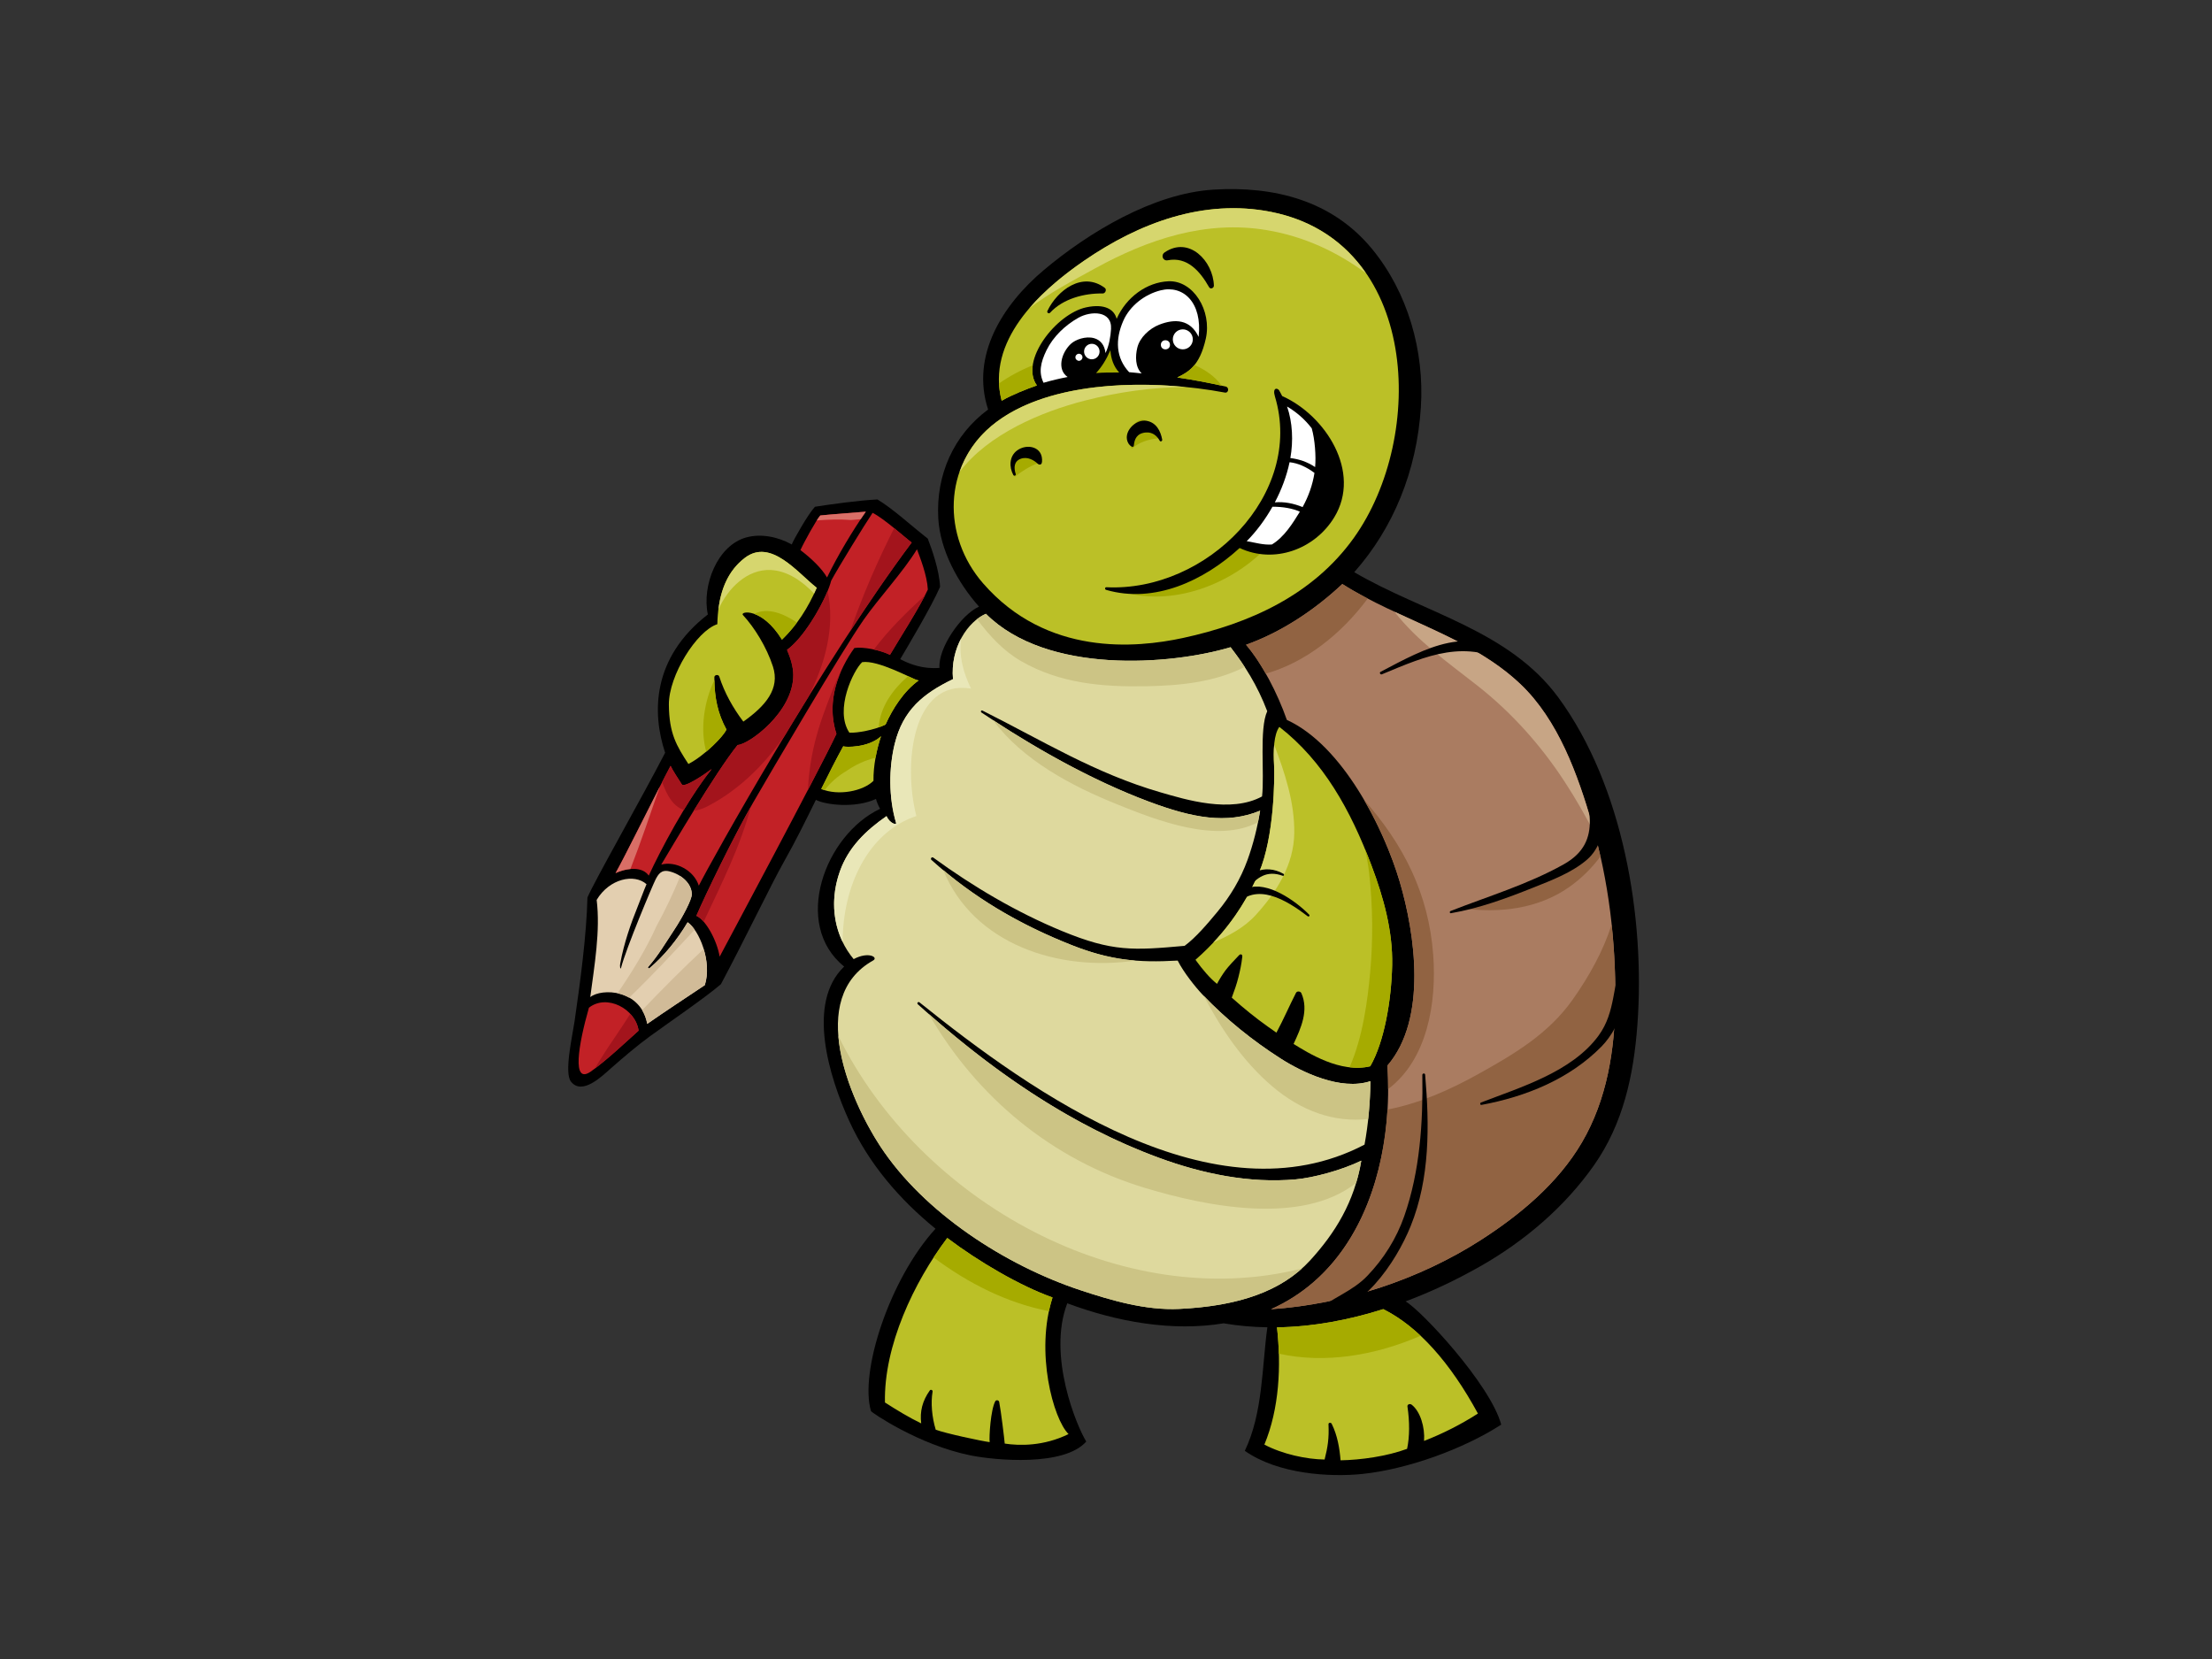 <?xml version="1.0" encoding="utf-8"?>
<!-- Generator: Adobe Illustrator 17.0.0, SVG Export Plug-In . SVG Version: 6.00 Build 0)  -->
<!DOCTYPE svg PUBLIC "-//W3C//DTD SVG 1.1//EN" "http://www.w3.org/Graphics/SVG/1.1/DTD/svg11.dtd">
<svg version="1.1" id="Layer_1" xmlns="http://www.w3.org/2000/svg" xmlns:xlink="http://www.w3.org/1999/xlink" x="0px" y="0px"
	 width="800px" height="600px" viewBox="0 0 800 600" enable-background="new 0 0 800 600" xml:space="preserve">
<rect x="0" y="0" width="800" height="600" fill="#333333" stroke="none"/>
<g>
	<path d="M563.62,252.289c-17.958-24.468-48.747-30.626-73.837-45.345c14.011-15.823,22.643-36.46,24.103-59.757
		c1.274-20.313-4.709-41.428-17.703-57.199c-14.468-17.551-35.445-22.733-57.239-21.413c-21.817,1.32-45.228,15.462-61.463,29.123
		c-14.888,12.529-26.506,30.929-20.115,50.407c-12.478,9.229-18.887,23.614-18.031,39.292c0.625,11.447,6.997,23.282,14.744,32.004
		c-6.552,2.927-14.878,15.109-14.293,22.148c-5.734,0.499-10.639-1.251-14.209-3.149c2.664-4.527,11.313-19,14.408-26.155
		c-0.269-6.047-2.928-13.487-4.444-17.452c-6.068-4.719-12.589-10.797-18.202-14.159c-6.743,0.338-16.517,1.685-22.604,2.642
		c-2.508,2.683-7.759,11.992-8.384,13.635c-5.083-2.806-11.063-3.961-16.281-2.591c-10.655,2.792-16.296,17.538-14.065,27.903
		c-20.24,15.717-20.24,35.604-15.452,50.027c-8.317,16.095-25.859,46.918-28.093,52.342c-0.317,13.5-2.629,30.82-4.677,44.863
		c-0.766,5.258-3.826,18.492-1.293,21.718c4.03,5.131,11.246-1.963,14.475-4.819c4.573-4.04,9.703-8.365,14.061-11.543
		c6.824-4.974,19.854-13.861,25.698-18.858c8.273-15.45,18.235-36.252,22.919-44.512c4.114-7.258,7.77-14.706,11.432-22.157
		c3.569,1.858,14.303,3.111,21.727-0.334c0.372,1.28,0.858,2.487,1.503,3.567c-20.04,9.449-31.898,41.829-12.999,57.047
		c-13.804,13.199-5.35,40.119,1.817,55.827c7.01,15.375,18.098,28.313,31.213,38.989c-16.701,18.327-27.519,51.979-23.33,65.959
		c0.14,0.464,17.3,12.241,35.922,16.005c9.121,1.848,33.95,4.103,41.929-4.995c-3.37-5.392-14.155-31.006-6.859-49.997
		c17.824,6.657,37.945,10.332,56.558,7.243c5.228,0.909,10.511,1.349,15.801,1.437c-1.975,14.262-1.579,31-8.152,44.673
		c11.967,8.476,30.843,9.586,42.531,8.367c16.295-1.698,36.531-9.002,50.198-17.837c-3.932-14.598-28.975-41.386-34.589-44.566
		c9.432-3.529,18.542-7.87,27.087-12.733c15.972-9.087,30.442-21.407,41.035-36.471c10.639-15.128,14.381-32.71,15.721-50.883
		C595.037,331.958,587.04,284.189,563.62,252.289z"/>
	<path fill="#BBC027" d="M358.649,153.977c20.712-17.21,59.285-16.717,84.32-12.004c1.407,0.269,1.677-1.873,0.305-2.18
		c-6.041-1.362-11.334-2.372-17.511-3.276c3.89-1.909,8.108-4.016,10.34-14.07c2.249-10.117-4.542-21.117-13.533-20.72
		c-7.77,0.345-15.231,5.694-18.718,13.579c-0.875-3.404-4.318-5.563-10.963-4.162c-10.906,2.297-24.262,19.503-17.874,28.248
		c-4.02,1.439-8.895,3.328-12.744,5.546c-5.598-21.474,13.22-39.231,29.735-50.593c19.983-13.76,43.407-22.535,67.692-17.709
		c53.647,10.658,56.185,81.196,29.933,117.903c-14.755,20.633-37.694,30.998-61.856,36.208
		c-16.947,3.656-49.185,6.647-72.202-19.741C340.581,193.816,341.233,168.445,358.649,153.977z"/>
	<path fill="#D6D66E" d="M396.081,97.053c19.121-10.505,39.995-17.528,62.065-13.825c13.621,2.286,25.427,7.893,35.867,15.554
		c-7.505-10.894-18.743-19.052-34.316-22.146c-24.285-4.826-47.709,3.949-67.692,17.709c-6.795,4.677-13.976,10.436-19.691,17.089
		C379.489,105.965,387.797,101.605,396.081,97.053z"/>
	<path fill="#D6D66E" d="M392.376,144.871c11.865-3.044,24.234-4.857,36.54-4.89c-23.8-2.357-53.14-0.236-70.267,13.996
		c-5.607,4.657-9.451,10.451-11.622,16.732C357.367,156.996,376.57,148.928,392.376,144.871z"/>
	<path fill="#A6AB00" d="M441.869,139.488c-2.487-3.389-5.959-5.772-9.881-7.475c-1.931,2.37-4.126,3.472-6.225,4.504
		C431.449,137.349,436.406,138.285,441.869,139.488z"/>
	<path fill="#A6AB00" d="M361.306,138.671c0.102,2.052,0.409,4.141,0.964,6.268c3.85-2.218,8.724-4.107,12.744-5.546
		c-1.504-2.059-1.904-4.59-1.506-7.281C369.105,133.867,365.047,136.07,361.306,138.671z"/>
	<path fill="#A6AB00" d="M371.053,163.043c-4.625,1.251-6.045,5.579-4.04,9.39c3.297-2.562,6.552-4.477,9.998-5.462
		C376.363,164.127,374.695,162.06,371.053,163.043z"/>
	<path fill="#A6AB00" d="M418.916,158.519c-0.606-2.274-1.75-4.368-3.508-5.774c-1.959-1.573-4.072-1.002-5.431,1.065
		c-1.794,2.731-2.073,5.776-0.612,8.465C411.831,159.995,415.268,158.853,418.916,158.519z"/>
	<path fill="#A6AB00" d="M465.896,151.154c0.148,3.161,0.123,6.321-0.244,9.482c-1.096,9.388-6.089,18.321-11.637,25.784
		c-6.101,8.206-13.395,15.694-22.301,20.868c-8.628,5.013-17.935,6.457-27.601,6.162c19.204,6.728,42.031-2.063,55.28-16.843
		c8.434-9.409,14.199-20.572,18.428-32.343C474.048,159.7,470.129,155.274,465.896,151.154z"/>
	<path fill="#FFFFFF" d="M399.825,127.686c-0.326-2.896-1.838-4.738-4.128-5.377c-3.059-0.852-6.778,0.518-8.444,2.086
		c-3.412,3.211-5.082,9.231-1.132,11.952c-2.669,0.495-6.097,1.313-8.714,2.088c-1.781-3.679-1.14-7.235,1.088-11.791
		c2.422-4.94,6.78-9.054,11.522-11.721c4.512-2.535,12.186-2.652,11.806,4.066C401.671,121.611,401.14,124.963,399.825,127.686z"/>
	<path fill="#A6AB00" d="M404.773,134.727c-2.957-0.019-5.444-0.029-8.375,0.196c2.044-2.195,3.671-4.786,5.191-8.269
		C401.792,129.763,402.794,132.587,404.773,134.727z"/>
	<path fill="#FFFFFF" d="M412.904,135.053c-1.113-0.081-3.422-0.401-4.533-0.447c-4.792-5.105-5.147-11.791-2.078-18.672
		c2.399-5.381,7.734-9.507,13.497-10.935c8.137-2.023,15.109,4.406,13.704,16.847c-3.009-6.423-8.628-6.625-14.247-4.418
		c-3.548,1.397-7.024,4.617-7.918,8.284C410.578,128.794,410.533,132.787,412.904,135.053z"/>
	<path fill="#BBC027" d="M331.527,245.924c0.221,0.063,0.482,0.109,0.722,0.163c-5.366,3.886-9.415,10.192-11.979,15.963
		c-3.942,1.969-10.405,3.116-13.084,2.93c-5.506-8.263,1.491-22.645,4.631-25.504C317.499,238.612,329.852,245.452,331.527,245.924z
		"/>
	<path fill="#C22126" d="M315.584,185.472c4.254,2.126,11.986,9.188,14.139,10.739c-32.318,43.155-72.61,115.326-76.984,124.108
		c-1.792-5.607-8.448-9.017-13.593-7.626c4.153-6.905,19.453-33.063,27.617-43.259c3.959-0.106,20.223-11.906,20.14-25.326
		c-0.017-2.844-0.944-5.985-2.264-9.075c7.026-5.128,14.646-19.482,15.957-25.005C302.933,205.653,312.941,189.354,315.584,185.472z
		"/>
	<path fill="#C22126" d="M296.662,186.434c2.55-0.32,14.379-1.176,16.477-1.382c-4.679,6.693-10.198,15.895-14.032,23.805
		c-1.909-3.343-5.909-7.104-9.618-9.896C290.709,196.213,295.28,187.921,296.662,186.434z"/>
	<path fill="#D96E66" d="M307.808,188.069c1.157-0.113,2.314-0.211,3.475-0.292c0.627-0.944,1.249-1.858,1.856-2.725
		c-2.098,0.205-13.926,1.061-16.477,1.382c-0.298,0.319-0.743,0.962-1.267,1.783C299.542,187.902,303.695,187.74,307.808,188.069z"
		/>
	<path fill="#BBC027" d="M259.429,225.749c0.223-8.814,2.241-18.123,9.973-24.003c9.436-7.181,19.112,5.496,25.982,10.833
		c-3.094,7.158-7.12,13.498-12.57,18.759c-7.31-11.854-15.372-10.255-14.107-8.889c4.139,4.468,8.545,11.558,10.837,18.605
		c2.621,8.062-2.658,14.241-10.708,19.929c-3.729-4.909-6.836-10.464-8.708-16.306c-0.276-0.866-1.769-0.656-1.771,0.263
		c-0.025,7.208,1.198,13.09,4.366,18.891c-0.931,2.311-7.841,9.434-13.756,12.478c-4.274-6.584-6.982-10.984-7.058-21.472
		C241.831,244.344,251.945,228.167,259.429,225.749z"/>
	<path fill="#D6D66E" d="M278.792,206.15c5.915,0.303,11.24,3.901,15.64,8.519c0.324-0.689,0.647-1.384,0.952-2.09
		c-6.87-5.337-16.546-18.014-25.982-10.833c-6.2,4.717-8.722,11.637-9.593,18.739C263.219,212.672,270.39,205.716,278.792,206.15z"
		/>
	<path fill="#C22126" d="M242.518,276.978c0.923,1.93,2.892,4.834,4.072,6.703c0.875,1.393,8.382-3.723,10.814-5.567
		c-9.227,11.599-18.791,29.898-22.769,38.561c-2.251-3.214-7.473-2.963-12.013-0.917
		C225.851,310.14,238.191,285.053,242.518,276.978z"/>
	<path fill="#D96E66" d="M238.661,284.427c-5.479,10.76-13.521,26.955-16.039,31.33c1.762-0.794,3.621-1.305,5.375-1.462
		C231.829,304.45,235.168,294.414,238.661,284.427z"/>
	<path fill="#C22126" d="M213.704,387.51c-7.008,4.967-4.537-9.656-0.71-23.059c6.484-5.095,16.855,0.403,17.966,8.3
		C225.65,377.493,219.484,383.407,213.704,387.51z"/>
	<path fill="#E3CFB0" d="M254.9,356.297c-7.143,4.759-13.948,9.227-20.812,13.986c-2.385-12.627-16.523-12.946-20.61-9.67
		c1.476-11.259,3.704-24.055,2.311-35.149c4.648-7.778,13.683-9.582,18.033-5.684c-1.088,2.547-2.011,5.181-3.001,7.617
		c-2.75,6.784-5.149,13.731-6.477,20.937c-0.292,1.568,0.113,2.27,0.24,1.779c1.792-7.043,11.587-30.296,12.545-32.103
		c0.954-1.808,2.017-3.614,4.993-2.869c4.237,1.057,8.073,4.324,8.081,8.292c0.002,1.898-3.19,8.079-6.463,13.011
		c-3.044,4.583-5.65,9.11-9.305,13.232c-0.296,0.33,0.159,0.745,0.489,0.47c5.243-4.402,10.059-10.349,13.767-16.598
		C252.806,336.306,257.644,347.769,254.9,356.297z"/>
	<path fill="#D1BB98" d="M251.231,336.245c-0.831-1.192-1.7-2.134-2.541-2.698c-3.708,6.248-8.524,12.195-13.767,16.598
		c-0.33,0.274-0.785-0.14-0.489-0.47c3.656-4.122,6.262-8.649,9.305-13.232c3.274-4.932,6.465-11.113,6.463-13.011
		c-0.004-2.664-1.75-4.991-4.168-6.567c-2.533,6.204-5.429,12.247-8.628,18.135c-3.844,8.505-8.889,16.65-14.082,24.23
		c1.439,0.305,2.869,0.846,4.214,1.602C235.744,352.935,243.501,344.602,251.231,336.245z"/>
	<path fill="#D1BB98" d="M232.234,365.349c0.837,1.38,1.489,3.005,1.854,4.934c6.864-4.759,13.669-9.227,20.812-13.986
		c1.322-4.116,0.867-8.891-0.409-13.061C246.84,350.358,239.477,357.79,232.234,365.349z"/>
	<path fill="#C22126" d="M260.271,345.988c-0.956-5.843-5.034-13.331-8.425-14.763c3.565-8.317,13.899-29.472,20.468-40.841
		c6.605-11.432,31.992-54.71,40.046-66.251c5.419-7.772,14.243-17.235,19.275-25.481c1.063,2.869,3.671,9.394,3.934,14.563
		c-3.084,6.697-9.676,16.793-13.698,23.619c-3.418-1.723-9.691-2.999-12.879-2.47c-5.423,7.546-10.418,19.025-6.484,31.038
		C296.449,278.367,261.971,342.793,260.271,345.988z"/>
	<path fill="#A3141C" d="M307.526,228.203c7.473-11.418,15.03-22.424,22.197-31.992c-1.084-0.781-3.579-2.955-6.333-5.195
		C317.305,203.058,311.903,215.424,307.526,228.203z"/>
	<path fill="#A3141C" d="M255.969,291.562c8.945-4.623,16.978-11.675,23.284-19.486c1.533-1.906,3.063-3.917,4.556-6.012
		c2.752-4.564,5.602-9.24,8.526-13.967c6.156-12.099,9.779-25.585,6.976-38.331c-2.752,6.655-8.908,17.06-14.671,21.267
		c1.32,3.09,2.247,6.231,2.264,9.075c0.083,13.42-16.181,25.22-20.14,25.326c-4.229,5.283-10.374,14.849-15.893,23.804
		C252.463,293.057,254.163,292.493,255.969,291.562z"/>
	<path fill="#A3141C" d="M241.616,287.668c1.581,2.842,3.498,4.546,5.705,5.253c3.207-5.3,6.667-10.514,10.082-14.807
		c-2.431,1.844-9.939,6.96-10.814,5.567c-1.18-1.869-3.149-4.773-4.072-6.703c-0.789,1.47-1.84,3.504-3.055,5.878
		C240.071,284.521,240.764,286.141,241.616,287.668z"/>
	<path fill="#A3141C" d="M216.874,383.555c-0.597,0.973-1.186,1.95-1.781,2.925c5.371-4.022,10.981-9.363,15.867-13.729
		c-0.324-2.301-1.447-4.383-3.015-6.072C224.395,372.403,220.34,377.901,216.874,383.555z"/>
	<path fill="#A3141C" d="M303.933,243.35c-1.928,3.567-3.337,7.546-4.613,10.846c-2.435,6.302-4.506,12.783-5.734,19.436
		c-0.743,4.038-1.203,8.073-1.407,12.101c4.761-9.138,8.647-16.726,10.33-20.33C299.92,257.493,301.208,249.827,303.933,243.35z"/>
	<path fill="#A3141C" d="M254.495,333.355c6.394-13.631,13.234-27.11,17.085-41.679c-6.582,11.614-16.295,31.533-19.733,39.549
		C252.702,331.587,253.608,332.34,254.495,333.355z"/>
	<path fill="#A3141C" d="M316.038,234.912c2.159,0.466,4.287,1.142,5.834,1.923c3.631-6.158,9.325-14.955,12.673-21.541
		C327.896,221.398,321.462,227.702,316.038,234.912z"/>
	<path fill="#BBC027" d="M315.906,282.395c-3.786,3.773-12.76,5.515-18.889,2.944c2.558-5.182,5.156-10.348,7.953-15.439
		c0.656,0.382,9.127,0.606,13.665-3.637C317.08,270.927,315.823,276.883,315.906,282.395z"/>
	<path fill="#A6AB00" d="M328.42,244.538c-5.652,4.92-10.131,11.219-10.626,18.524c0.881-0.311,1.731-0.641,2.475-1.013
		c2.564-5.77,6.613-12.076,11.979-15.963c-0.24-0.054-0.501-0.1-0.722-0.163C331.095,245.803,329.961,245.26,328.42,244.538z"/>
	<path fill="#A6AB00" d="M262.722,263.83c-3.019-5.527-4.258-11.142-4.347-17.895c-3.665,7.622-5.275,17.68-2.957,25.909
		C259.08,268.752,262.125,265.308,262.722,263.83z"/>
	<path fill="#A6AB00" d="M272.77,222.022c2.752,0.971,6.483,3.539,10.044,9.315c1.986-1.917,3.78-3.98,5.412-6.174
		C283.488,221.916,277.5,219.525,272.77,222.022z"/>
	<path fill="#A6AB00" d="M306.015,278.908c3.226-2.253,6.824-3.949,10.637-4.868c0.499-2.773,1.203-5.439,1.982-7.776
		c-4.539,4.243-13.009,4.018-13.665,3.637c-2.796,5.091-5.394,10.257-7.953,15.439c0.39,0.163,0.793,0.309,1.205,0.437
		C300.383,282.976,303.025,280.666,306.015,278.908z"/>
	<path fill="#BBC027" d="M386.451,518.653c-8.948,4.4-17.749,4.268-23.078,3.435c-0.129-1.647-1.345-11.716-2.003-15.061
		c-0.127-0.645-1.08-0.839-1.411-0.246c-1.662,2.975-2.293,12.992-2.025,14.788c-2.892-0.363-16.152-3.203-19.518-4.5
		c-1.393-4.594-1.829-9.758-1.136-13.779c0.096-0.551-0.679-0.881-1.002-0.422c-2.719,3.84-3.639,7.615-3.113,11.921
		c-4.435-2.147-8.649-4.705-13.111-7.559c-0.443-20.482,10.453-43.51,22.535-59.5c11.487,8.653,26.339,17.337,38.07,21.518
		C374.319,488.998,380.919,513.189,386.451,518.653z"/>
	<path fill="#DED99E" d="M426.496,473.39c-12.167,0.583-24.677-3.109-35.78-6.788c-26.976-8.933-56.589-27.958-72.367-52.067
		c-11.065-16.907-26.763-53.629-2.547-67.178c1.961-1.096-1.691-3.362-7.06-0.48c-6.592-7.868-9.334-19.545-4.955-31.833
		c3.063-8.595,9.328-14.669,16.834-19.873c1.22,2.71,3.709,3.293,3.462,2.462c-2.742-9.223-2.621-19.981-0.503-28.597
		c3.001-12.22,10.248-18.185,21.084-23.418c-1.034-11.386,5.369-20.823,11.894-23.635c22.031,22.059,66.907,18.54,88.5,12.09
		c4.993,6.45,9.635,13.623,13.255,23.145c-2.954,6.433-0.923,22.545-1.873,30.825c-11.382,6.181-27.644,1.138-36.642-1.46
		c-23.762-6.87-42.539-18.613-64.485-29.597c-0.459-0.232-0.77,0.418-0.357,0.697c18.515,12.43,39.615,24.401,60.522,32.223
		c15.711,5.876,28.181,8.29,40.261,3.281c-0.981,6.07-2.46,12.055-4.577,17.884c-2.477,6.816-6.174,13.026-10.777,18.59
		c-3.621,4.375-7.92,9.442-11.952,12.414c-18.605,1.672-26.083,2.168-44.314-5.342c-16.544-6.822-32.288-16.153-46.567-26.558
		c-0.56-0.412-1.184,0.374-0.672,0.837c15.041,13.575,31.814,23.339,50.77,30.82c13.702,5.404,23.673,6.402,38.277,5.571
		c2.13,4.252,6.452,9.63,8.925,12.243c8.359,8.835,18.008,16.588,28.237,23.142c7.622,4.89,21.766,11.808,32.547,8.223
		c-0.086,7.688-0.743,15.416-2.138,22.961c-54.065,28.26-119.93-18.488-160.961-51.463c-0.459-0.37-1.038,0.296-0.597,0.693
		c25.805,23.27,54.405,43.466,87.22,55.531c15.671,5.761,32.745,9.315,49.492,7.797c6.325-0.572,16.536-3.285,23.677-6.759
		c-2.491,14.955-9.467,26.178-18.486,36.053C463.639,466.993,447.966,472.364,426.496,473.39z"/>
	<path fill="#E9E7B8" d="M331.423,295.124c-4.771-18.258-1.764-49.567,19.762-46.087c-2.896-5.939-4.444-11.975-3.548-18.173
		c-2.199,4.089-3.477,9.186-2.973,14.755c-10.837,5.233-18.083,11.197-21.084,23.418c-2.119,8.616-2.24,19.374,0.503,28.597
		c0.247,0.831-2.242,0.248-3.462-2.462c-7.505,5.204-13.771,11.278-16.834,19.873c-3.349,9.39-2.525,18.419,0.986,25.665
		C304.689,321.196,313.582,301.021,331.423,295.124z"/>
	<path fill="#CCC485" d="M369.324,239.121c14.038,8.083,29.403,9.363,45.305,9.066c12.217-0.226,24.683-1.459,35.521-6.98
		c-1.637-2.508-3.341-4.87-5.091-7.133c-21.593,6.45-66.47,9.969-88.5-12.09c-1.084,0.466-2.161,1.132-3.203,1.942
		C357.833,229.921,362.895,235.417,369.324,239.121z"/>
	<path fill="#CCC485" d="M435.345,360.146c6.377,12.136,14.274,23.735,24.577,32.568c10.743,9.207,22.671,13.343,34.894,11.986
		c0.487-4.546,0.77-9.125,0.821-13.69c-10.781,3.585-24.924-3.333-32.547-8.223C453.055,376.36,443.593,368.773,435.345,360.146z"/>
	<path fill="#CCC485" d="M419.161,418.733c-31.165-11.459-58.523-30.256-83.299-52.05c17.406,30.136,44.643,52.818,78.331,62.975
		c21.622,6.517,56.435,13.759,76.274-1.831c0.77-2.564,1.397-5.243,1.863-8.056c-7.141,3.473-17.352,6.187-23.677,6.759
		C451.906,428.048,434.832,424.493,419.161,418.733z"/>
	<path fill="#CCC485" d="M410.664,347.398c-7.555-0.587-14.577-2.239-23.013-5.567c-17.195-6.784-32.578-15.481-46.516-27.166
		C352.093,341.518,382.872,351.499,410.664,347.398z"/>
	<path fill="#CCC485" d="M303.198,374.677c1.182,14.445,8.904,30.311,15.151,39.858c15.778,24.109,45.391,43.134,72.367,52.067
		c11.103,3.679,23.614,7.371,35.78,6.788c19.463-0.931,34.149-5.45,44.331-14.606C406.077,475.083,332.932,434.991,303.198,374.677z
		"/>
	<path fill="#CCC485" d="M415.479,289.906c-19.367-7.245-38.87-18.056-56.362-29.494c10.789,14.56,28.484,23.877,44.89,30.484
		c14.306,5.759,36.015,14.327,50.964,6.482c0.28-1.391,0.543-2.79,0.77-4.191C443.66,298.196,431.19,295.782,415.479,289.906z"/>
	<path fill="#BBC027" d="M460.78,276.645c-0.305-5.3-0.102-11,1.915-13.759c15.93,12.397,25.73,30.01,33.339,50.185
		c4.349,11.526,7.716,23.675,7.457,35.98c-0.274,12.976-2.934,27.93-7.916,36.571c-10.779,2.654-22.539-4.867-27.736-8.066
		c2.669-5.715,5.575-12.134,2.817-18.361c-0.324-0.729-1.56-0.863-1.948-0.107c-2.437,4.763-4.531,9.657-7.072,14.385
		c-1.023-0.708-2.03-1.416-3.021-2.121c-4.575-3.243-8.937-6.799-13.128-10.541c0.923-2.468,1.79-4.893,2.418-7.455
		c0.65-2.635,1.048-4.437,1.385-7.331c0.1-0.835-0.574-1.159-1.159-0.568c-1.645,1.66-4.038,4.303-4.823,5.358
		c-1.205,1.612-2.228,3.281-3.159,5.02c-2.547-2.044-5.083-4.982-7.791-8.709c12.053-10.564,18.766-21.737,23-31.608
		C460.868,302.65,461.039,281.167,460.78,276.645z"/>
	<path fill="#D6D66E" d="M438.82,340.889c5.594-2.516,11.019-5.224,15.387-10.017c7.502-8.233,13.767-18.169,13.884-29.68
		c0.115-10.979-3.337-21.487-7.267-31.833c-0.207,2.297-0.184,4.828-0.044,7.287c0.259,4.521,0.088,26.005-5.419,38.872
		C451.952,323.464,446.93,332.253,438.82,340.889z"/>
	<path fill="#A6AB00" d="M496.034,313.071c-0.754-1.996-1.531-3.957-2.334-5.901c0.633,2.815,1.14,5.656,1.462,8.519
		c1.345,11.967,1.464,24.178,0.361,36.17c-0.925,10.085-2.648,23.249-7.434,34.14c2.489,0.288,5.011,0.234,7.486-0.376
		c4.982-8.642,7.642-23.595,7.916-36.571C503.751,336.746,500.383,324.596,496.034,313.071z"/>
	<path fill="#BBC027" d="M534.515,511.226c-6.191,3.976-12.708,7.264-19.488,9.908c0.355-4.936-1.336-10.656-4.46-13.093
		c-0.635-0.497-1.668-0.161-1.541,0.673c0.814,5.444,0.814,10.892-0.132,15.277c-7.35,2.727-16.832,4.03-24.057,4.151
		c-0.355-4.268-1.094-8.941-3.214-13.218c-0.261-0.524-1.184-0.47-1.155,0.165c0.225,5.112-0.251,8.194-1.405,12.765
		c-6.55-0.069-15.32-1.963-21.783-5.4c5.396-12.988,6.129-28.396,4.565-42.401c12.927-0.19,25.903-2.616,38.425-6.582
		C513.021,479.842,524.486,492.803,534.515,511.226z"/>
	<path fill="#A6AB00" d="M379.357,474.204c0.355-1.673,0.783-3.329,1.303-4.955c-11.731-4.182-26.583-12.865-38.07-21.518
		c-1.677,2.222-3.326,4.588-4.932,7.053C350.203,464.183,364.409,471.31,379.357,474.204z"/>
	<path fill="#A6AB00" d="M513.772,483.093c-4.323-4.055-8.826-7.285-13.502-9.622c-12.522,3.967-25.498,6.392-38.425,6.582
		c0.347,3.116,0.574,6.304,0.668,9.518C479.229,493.295,497.541,490.182,513.772,483.093z"/>
	<path fill="#AA7C61" d="M572.101,413.202c-8.651,14.775-22.489,26.26-36.715,35.378c-21.739,13.936-48.891,23.094-75.723,24.924
		c5.375-2.414,10.487-5.581,15.216-9.649c21.783-18.743,28.686-50.81,26.899-78.477c14.519-16.872,9.998-47.771,4.431-66.556
		c-5.669-19.125-20.505-49.16-40.803-58.463c-3.4-9.67-8.931-20.388-14.757-27.175c12.566-4.477,24.652-12.405,34.825-21.967
		c20.539,13.076,46.4,19.114,64.345,36.133c13.784,13.069,20.806,32.85,25.992,50.64c6.016,20.63,8.576,42.391,8.392,63.846
		C584.049,379.678,581.203,397.656,572.101,413.202z"/>
	<path fill="#C7A585" d="M534.361,247.996c12.383,9.73,22.965,21.601,31.559,34.788c3.966,6.082,7.563,12.37,10.86,18.805
		c-0.326-1.199-0.62-2.406-0.969-3.6c-5.185-17.79-12.207-37.571-25.992-50.64c-12.752-12.096-29.499-18.649-45.498-26.12
		C512.549,231.828,523.72,239.635,534.361,247.996z"/>
	<path fill="#916342" d="M494.652,216.476c-3.14-1.647-6.222-3.376-9.179-5.26c-10.173,9.563-22.259,17.49-34.825,21.967
		c2.481,2.894,4.899,6.519,7.135,10.455C472.169,239.579,485.107,229.303,494.652,216.476z"/>
	<path fill="#916342" d="M557.2,317.995c-9.142,3.9-18.684,8.006-28.338,10.501c13.278,1.858,27.333,0.255,38.555-7.611
		c4.498-3.153,8.265-6.908,11.387-11.115c-0.664-2.967-1.405-5.915-2.201-8.845c-0.213,0.459-0.411,0.929-0.66,1.384
		C571.851,309.874,565.025,314.658,557.2,317.995z"/>
	<path fill="#916342" d="M568.748,361.563c-8.735,12.345-21.06,19.628-34.057,26.855c-10.246,5.702-21.303,10.651-32.896,12.869
		c-1.37,23.316-9.217,47.339-26.916,62.568c-4.729,4.068-9.841,7.235-15.216,9.649c26.832-1.831,53.984-10.988,75.723-24.924
		c14.226-9.117,28.064-20.603,36.715-35.378c9.102-15.546,11.948-33.523,12.101-51.367c0.077-9.123-0.376-18.298-1.345-27.421
		C579.764,344.109,574.659,353.203,568.748,361.563z"/>
	<path fill="#916342" d="M518.345,345.381c-1.631-22.264-10.843-40.062-25.017-56.105c5.922,10.136,10.33,20.942,12.881,29.545
		c5.567,18.785,10.088,49.684-4.431,66.556c0.179,2.794,0.246,5.642,0.242,8.507C516.22,383.215,519.615,362.705,518.345,345.381z"
		/>
	<path d="M367.353,171.455c-0.773-2.328-0.606-4.634,1.783-5.523c2.445-0.91,4.792,0.472,6.187,1.798
		c0.417,0.399,1.382,0.547,1.51-0.581c0.626-5.58-5.41-6.949-9.066-4.17c-2.788,2.121-2.832,5.961-1.274,8.831
		C366.747,172.273,367.52,171.962,367.353,171.455z"/>
	<path d="M410.081,161.022c0.211-2.101,0.998-4.324,4.326-4.61c2.577-0.221,4.199,1.455,5.013,2.974
		c0.284,0.53,1.004,0.134,0.908-0.388c-0.578-3.151-2.165-6.202-5.655-6.807c-4.105-0.712-8.874,4.295-6.548,8.212
		C408.467,160.987,409.944,162.402,410.081,161.022z"/>
	<path d="M400.025,213.333c17.557,5.076,35.41-3.343,48.302-15.141c12.428,5.845,27.11,0.535,34.201-11.056
		c10.021-16.398-3.113-36.891-18.82-43.907c-0.286-0.53-0.752-1.493-1.069-2.004c-0.641-1.038-2.533-1.103-1.537,2.195
		c10.626,35.239-24.598,70.736-60.966,68.962C399.568,212.356,399.512,213.185,400.025,213.333z"/>
	<path fill="#FFFFFF" d="M474.401,154.894c1.155,4.038,1.591,10.109,1.232,14.028c-2.84-1.89-5.834-2.888-8.958-3.255
		c1.09-6.175,0.802-12.896-1.186-18.643C468.757,148.951,471.847,151.557,474.401,154.894z"/>
	<path fill="#FFFFFF" d="M466.393,167.168c3.107,0.349,6.079,1.687,9.004,3.871c-0.673,4.316-2.153,8.482-4.293,12.359
		c-3.176-1.316-6.722-2.036-10.046-1.704C463.474,177.113,465.339,172.175,466.393,167.168z"/>
	<path fill="#FFFFFF" d="M460.204,183.263c3.802-0.004,7.216,0.593,9.914,1.794c-2.552,4.16-5.669,9.194-10.123,11.869
		c-3.143,0.219-5.914-0.666-9.108-1.199C454.355,192.227,457.556,187.953,460.204,183.263z"/>
	<path d="M421.217,91.274c-1.487,1.011-0.647,3.199,1.102,2.861c6.956-1.349,11.585,3.758,14.967,9.733
		c0.47,0.827,1.762,0.376,1.731-0.595C438.751,94.408,430.031,85.272,421.217,91.274z"/>
	<path d="M378.806,112.462c-0.288,0.597,0.51,1.144,0.96,0.653c4.64-5.078,12.395-7.104,19.033-6.976
		c0.965,0.017,1.572-1.424,0.752-2.032C391.485,98.081,382.395,104.953,378.806,112.462z"/>
	<path fill="#FFFFFF" d="M427.78,119.112c-2,0-3.617,1.622-3.617,3.617c0,2.002,1.618,3.621,3.617,3.621s3.617-1.62,3.617-3.621
		C431.397,120.734,429.78,119.112,427.78,119.112z"/>
	<circle fill="#FFFFFF" cx="421.493" cy="124.703" r="1.649"/>
	<circle fill="#FFFFFF" cx="394.873" cy="127.142" r="2.802"/>
	<path fill="#FFFFFF" d="M390.069,127.947c-0.701,0.085-1.201,0.718-1.123,1.416c0.081,0.701,0.716,1.201,1.416,1.121
		c0.698-0.081,1.201-0.714,1.119-1.412C391.403,128.369,390.769,127.869,390.069,127.947z"/>
	<path d="M473.482,330.801c-4.943-5.07-15.226-12.243-22.241-9.595c3.437-3.734,6.726-6.602,12.692-4.464
		c0.42,0.152,0.614-0.501,0.259-0.706c-6.647-3.846-14.372-0.66-16.104,7.012c-0.025,0.109,0.011,0.182,0.038,0.265
		c-0.917,0.983-1.717,2.259-2.359,3.89c-0.209,0.53,0.488,0.984,0.86,0.53c7.582-9.152,18.828-2.086,26.327,3.644
		C473.351,331.683,473.839,331.165,473.482,330.801z"/>
	<path d="M515.422,388.686c-0.056-0.664-1.027-0.547-1.017,0.102c0.282,17.068-0.854,34.809-6.527,51.025
		c-2.84,8.131-7.438,15.448-13.391,21.645c-5.54,5.761-13.059,8.022-18.883,13.101c-0.641,0.557-0.056,1.616,0.714,1.579
		c15.982-0.764,28.551-19.555,33.879-32.725C517.193,426.115,516.988,406.934,515.422,388.686z"/>
	<path d="M588.76,346.786c-0.163-0.749-1.351-0.896-1.666-0.186c-4.157,9.338-2.504,19.192-9.017,28.041
		c-9.603,13.04-28.166,18.578-42.453,24.099c-0.451,0.176-0.349,0.961,0.173,0.865c16.043-2.971,31.827-9.334,43.449-21.155
		C586.365,371.21,590.898,356.646,588.76,346.786z"/>
	<path d="M573.805,276.482c-0.522-0.591-1.608-0.098-1.541,0.672c1.186,13.504,8.323,27.016-6.745,35.454
		c-12.982,7.271-27.143,11.472-40.916,16.876c-0.401,0.157-0.334,0.873,0.144,0.791c10.311-1.786,20.165-5.419,29.858-9.292
		c6.613-2.641,13.927-5.398,19.363-10.081C583.145,303.003,581.136,284.778,573.805,276.482z"/>
	<path d="M548.015,239.153c-15.753-14.27-32.579-4.686-48.726,3.834c-0.518,0.273-0.056,1.115,0.472,0.894
		c16.481-6.859,30.119-12.996,47.227-3.447C547.777,240.877,548.733,239.802,548.015,239.153z"/>
</g>
</svg>

